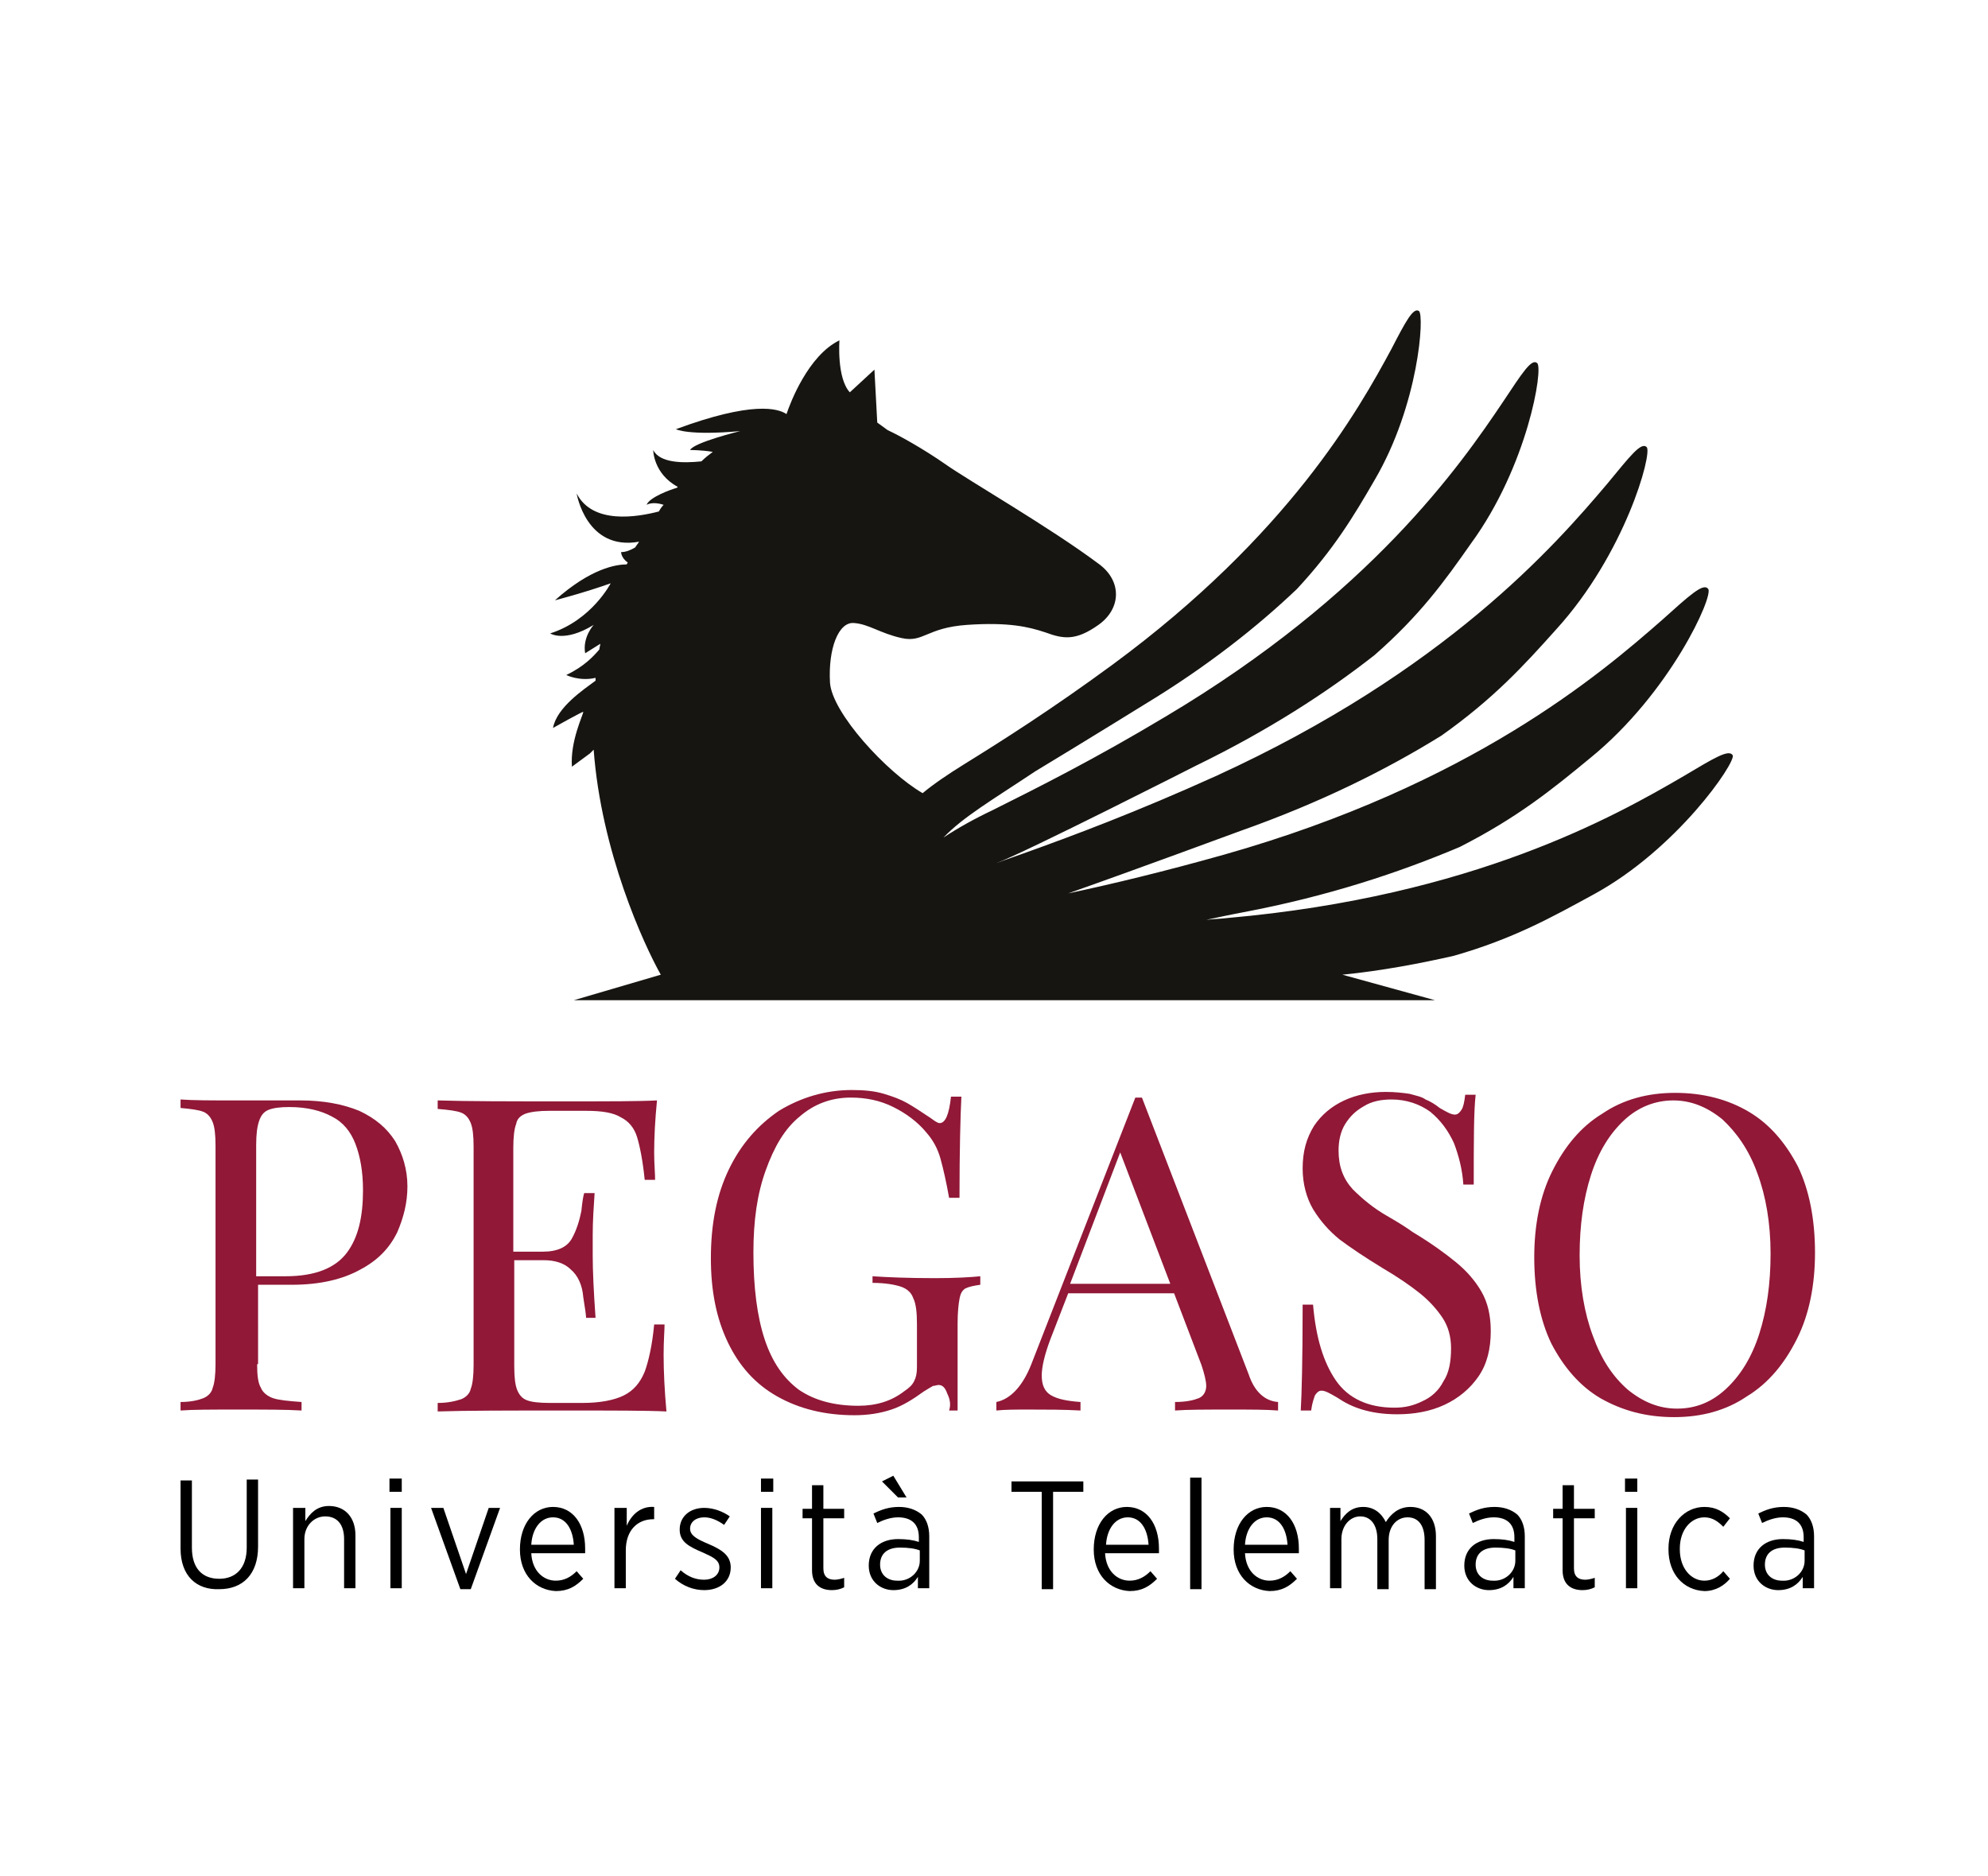 <?xml version="1.0" encoding="utf-8"?>
<!-- Generator: Adobe Illustrator 25.1.0, SVG Export Plug-In . SVG Version: 6.00 Build 0)  -->
<svg version="1.1" id="Livello_1" xmlns="http://www.w3.org/2000/svg" xmlns:xlink="http://www.w3.org/1999/xlink" x="0px" y="0px"
	 viewBox="0 0 210.3 198.4" style="enable-background:new 0 0 210.3 198.4;" xml:space="preserve">
<style type="text/css">
	.st0{fill:#911837;}
	.st1{fill-rule:evenodd;clip-rule:evenodd;fill:#161511;}
</style>
<g>
	<g>
		<path class="st0" d="M27.2,144.3c0,1.2,0.1,2,0.4,2.5c0.2,0.5,0.7,0.9,1.3,1.1c0.6,0.2,1.6,0.3,3,0.4v0.9
			c-1.6-0.1-3.9-0.1-6.8-0.1c-2.7,0-4.7,0-6,0.1v-0.9c1.1,0,1.9-0.2,2.4-0.4c0.5-0.2,0.9-0.6,1-1.1c0.2-0.5,0.3-1.4,0.3-2.5v-23.1
			c0-1.2-0.1-2-0.3-2.5c-0.2-0.5-0.5-0.9-1-1.1c-0.5-0.2-1.3-0.3-2.4-0.4v-0.9c1.3,0.1,3.2,0.1,5.7,0.1c1.2,0,2.6,0,4,0
			c1.5,0,2.5,0,3,0c2.4,0,4.5,0.4,6.2,1.1c1.7,0.8,2.9,1.8,3.8,3.2c0.8,1.4,1.3,3,1.3,4.8c0,1.7-0.4,3.3-1.1,4.9
			c-0.8,1.6-2,2.9-3.9,3.9c-1.8,1-4.2,1.6-7.2,1.6h-3.6V144.3z M36.7,132.5c1.2-1.6,1.7-3.8,1.7-6.6c0-2-0.3-3.6-0.8-4.9
			c-0.5-1.3-1.3-2.3-2.5-2.9c-1.1-0.6-2.6-1-4.5-1c-1,0-1.7,0.1-2.2,0.3c-0.5,0.2-0.8,0.6-1,1.2c-0.2,0.6-0.3,1.4-0.3,2.5V135h3.1
			C33.4,135,35.5,134.1,36.7,132.5z"/>
		<path class="st0" d="M70.2,143.3c0,1.8,0.1,3.8,0.3,6c-2.1-0.1-5.7-0.1-10.7-0.1c-6,0-10.5,0-13.5,0.1v-0.9c1.1,0,1.9-0.2,2.5-0.4
			c0.5-0.2,0.9-0.6,1-1.1c0.2-0.5,0.3-1.4,0.3-2.5v-23.1c0-1.2-0.1-2-0.3-2.5c-0.2-0.5-0.5-0.9-1-1.1c-0.5-0.2-1.3-0.3-2.5-0.4v-0.9
			c3.1,0.1,7.6,0.1,13.5,0.1c4.6,0,7.8,0,9.7-0.1c-0.2,2-0.3,3.9-0.3,5.5c0,1.2,0.1,2.2,0.1,2.9h-1.1c-0.2-2-0.5-3.5-0.8-4.5
			c-0.3-1-0.9-1.7-1.7-2.1c-0.8-0.5-2-0.7-3.7-0.7h-3.9c-1.1,0-1.9,0.1-2.5,0.3c-0.5,0.2-0.9,0.5-1,1.1c-0.2,0.5-0.3,1.4-0.3,2.5v11
			h3.1c1.6,0,2.6-0.5,3.1-1.4c0.5-0.9,0.8-1.9,1-2.9c0.1-1,0.2-1.6,0.3-1.9h1.1c-0.1,1.5-0.2,3-0.2,4.4l0,2.2c0,1.6,0.1,3.8,0.3,6.6
			H62c0-0.2-0.1-1-0.3-2.2c-0.1-1.3-0.6-2.3-1.3-2.9c-0.7-0.7-1.7-1-2.9-1h-3.1v11.2c0,1.2,0.1,2,0.3,2.5c0.2,0.5,0.5,0.9,1,1.1
			c0.5,0.2,1.3,0.3,2.5,0.3h3.4c1.9,0,3.4-0.3,4.4-0.8c1-0.5,1.7-1.3,2.2-2.5c0.4-1.1,0.8-2.8,1-5h1.1
			C70.3,140.7,70.2,141.8,70.2,143.3z"/>
		<path class="st0" d="M100.2,147.4c-0.2-0.6-0.5-0.9-0.9-0.9c-0.2,0-0.4,0.1-0.6,0.1c-0.2,0.1-0.5,0.3-1,0.6
			c-1.1,0.8-2.2,1.5-3.4,1.9c-1.2,0.4-2.5,0.6-3.9,0.6c-3.2,0-5.9-0.7-8.2-2c-2.3-1.3-4-3.2-5.2-5.7c-1.2-2.5-1.8-5.4-1.8-8.9
			c0-3.6,0.6-6.7,1.9-9.4c1.3-2.7,3.1-4.7,5.3-6.2c2.3-1.4,4.9-2.2,7.7-2.2c1.3,0,2.4,0.1,3.4,0.4c1,0.3,1.8,0.6,2.5,1
			c0.7,0.4,1.6,1,2.5,1.6c0.4,0.3,0.7,0.5,0.9,0.5c0.6,0,1-0.9,1.2-2.8h1.1c-0.1,2-0.2,5.6-0.2,10.7h-1.1c-0.3-1.7-0.6-3-0.9-4.1
			c-0.3-1.1-0.8-2-1.5-2.8c-0.9-1.1-2.1-2-3.5-2.7c-1.4-0.7-2.9-1-4.5-1c-2.1,0-3.9,0.7-5.4,2c-1.6,1.3-2.7,3.2-3.6,5.7
			c-0.9,2.5-1.3,5.3-1.3,8.7c0,3.7,0.4,6.8,1.2,9.2c0.8,2.4,2,4.1,3.6,5.3c1.6,1.1,3.7,1.7,6.3,1.7c1.9,0,3.5-0.5,4.8-1.5
			c0.6-0.4,0.9-0.7,1.1-1.1c0.2-0.4,0.3-0.8,0.3-1.5v-4.5c0-1.3-0.1-2.2-0.4-2.8c-0.2-0.6-0.7-1-1.3-1.2c-0.6-0.2-1.6-0.4-3-0.4V135
			c1.5,0.1,3.7,0.2,6.6,0.2c2.2,0,3.8-0.1,4.8-0.2v0.9c-0.7,0.1-1.2,0.2-1.6,0.4c-0.3,0.2-0.5,0.5-0.6,1.1c-0.1,0.5-0.2,1.4-0.2,2.6
			v9.2h-0.9C100.6,148.6,100.5,148,100.2,147.4z"/>
		<path class="st0" d="M135.2,148.3v0.9c-1.3-0.1-2.9-0.1-5-0.1c-2.6,0-4.6,0-5.9,0.1v-0.9c1.2,0,2-0.2,2.5-0.4
			c0.5-0.2,0.8-0.7,0.8-1.3c0-0.5-0.2-1.3-0.5-2.2l-2.9-7.6h-11.2l-1.9,4.9c-0.6,1.6-0.9,2.9-0.9,3.8c0,1,0.3,1.7,1,2.1
			c0.7,0.4,1.7,0.6,3.1,0.7v0.9c-1.8-0.1-3.6-0.1-5.4-0.1c-1.4,0-2.6,0-3.5,0.1v-0.9c1.5-0.3,2.8-1.7,3.7-4l11-28.2h0.7l11.3,29.3
			C132.7,147.2,133.8,148.2,135.2,148.3z M118.5,121.9l-5.3,13.9h10.6L118.5,121.9z"/>
		<path class="st0" d="M141.3,146c1.3,1.9,3.4,2.9,6.2,2.9c1.1,0,2-0.2,3-0.7c0.9-0.4,1.7-1.1,2.2-2.1c0.6-0.9,0.8-2.1,0.8-3.5
			c0-1.2-0.3-2.3-0.9-3.2c-0.6-0.9-1.4-1.8-2.4-2.6c-1-0.8-2.3-1.7-4-2.7c-1.8-1.1-3.3-2.1-4.5-3c-1.1-0.9-2-1.9-2.8-3.2
			c-0.7-1.2-1.1-2.7-1.1-4.3c0-1.8,0.4-3.2,1.2-4.5c0.8-1.2,1.9-2.1,3.2-2.7c1.3-0.6,2.8-0.9,4.4-0.9c1,0,1.8,0.1,2.5,0.2
			c0.7,0.2,1.3,0.3,1.7,0.6c0.5,0.2,1,0.5,1.5,0.9c0.7,0.4,1.2,0.7,1.6,0.7c0.3,0,0.5-0.2,0.7-0.5c0.2-0.3,0.3-0.8,0.4-1.6h1.1
			c-0.2,1.8-0.2,5-0.2,9.5h-1.1c-0.1-1.6-0.5-3.1-1-4.4c-0.6-1.3-1.4-2.4-2.5-3.3c-1.1-0.8-2.5-1.3-4.1-1.3c-1.1,0-2.1,0.2-2.9,0.7
			c-0.9,0.5-1.5,1.1-2,1.9c-0.5,0.8-0.7,1.8-0.7,2.8c0,1.7,0.5,3,1.5,4.1c1,1,2.2,2,3.6,2.8c1.4,0.8,2.3,1.4,2.7,1.7
			c2,1.2,3.5,2.3,4.6,3.2c1.1,0.9,2,1.9,2.7,3.1c0.7,1.2,1,2.6,1,4.2c0,1.9-0.4,3.5-1.3,4.8c-0.9,1.3-2.1,2.3-3.6,3
			c-1.5,0.7-3.2,1-5,1c-1.5,0-2.7-0.2-3.7-0.5c-1-0.3-1.8-0.7-2.7-1.3c-0.7-0.4-1.2-0.7-1.6-0.7c-0.3,0-0.5,0.2-0.7,0.5
			c-0.1,0.3-0.3,0.8-0.4,1.6h-1.1c0.1-1.7,0.2-5.4,0.2-11.2h1.1C139.2,141.5,140,144.1,141.3,146z"/>
		<path class="st0" d="M185,117.6c2.2,1.3,3.9,3.3,5.2,5.8c1.2,2.5,1.8,5.6,1.8,9.1c0,3.4-0.6,6.5-1.9,9.1c-1.3,2.6-3,4.7-5.3,6.1
			c-2.2,1.5-4.8,2.2-7.7,2.2c-3,0-5.5-0.7-7.8-2c-2.2-1.3-3.9-3.3-5.2-5.8c-1.2-2.5-1.8-5.6-1.8-9.1c0-3.4,0.6-6.5,1.9-9.1
			c1.3-2.6,3-4.7,5.3-6.1c2.2-1.5,4.8-2.2,7.7-2.2C180.2,115.6,182.8,116.3,185,117.6z M171.8,118.5c-1.5,1.4-2.7,3.3-3.5,5.8
			c-0.8,2.5-1.2,5.3-1.2,8.5c0,3.2,0.5,6.1,1.4,8.5c0.9,2.5,2.1,4.3,3.7,5.7c1.6,1.3,3.3,2,5.2,2c2,0,3.7-0.7,5.2-2.1
			c1.5-1.4,2.7-3.3,3.5-5.8c0.8-2.5,1.2-5.3,1.2-8.5c0-3.2-0.5-6.1-1.4-8.5c-0.9-2.5-2.2-4.3-3.7-5.7c-1.6-1.3-3.3-2-5.2-2
			C175.1,116.4,173.3,117.1,171.8,118.5z"/>
	</g>
	<path class="st1" d="M183.3,79.9c-0.4-0.7-2,0.3-5.2,2.2c-7.2,4.2-22.2,12.7-48.2,15c-0.8,0.1-1.5,0.1-2.3,0.2
		c2.3-0.5,3.9-0.8,3.9-0.8c9-1.7,16.5-4.2,22.9-6.9c6.1-3.1,9.8-6.1,13.8-9.4c8.5-6.9,13.1-17.2,12.5-17.9c-0.5-0.7-2,0.7-4.9,3.3
		c-6.5,5.7-20.2,17.4-46.3,24.8c-6.4,1.8-11.8,3.1-16.5,4.1c7.1-2.5,18.2-6.6,18.2-6.6c8.5-3,15.5-6.5,21.3-10.1
		c5.5-3.9,8.7-7.4,12.1-11.2c7.3-8,10.2-18.6,9.6-19.3c-0.6-0.6-1.8,1-4.2,3.9c-5.5,6.5-17.1,19.8-41.4,30.9
		c-8.4,3.8-15.1,6.3-20.4,8.2c-0.9,0.3-2.8,1-2.8,1c3-1.1,21.1-10.3,21.1-10.3c7.6-3.7,13.8-7.7,18.9-11.7
		c4.8-4.2,7.4-7.8,10.2-11.8c6-8.2,7.7-18.6,7-19.1c-0.6-0.5-1.6,1.1-3.6,4.1c-4.5,6.7-14,20.4-35.7,33.3
		c-7.5,4.5-13.5,7.5-18.3,9.9c-1.9,0.9-3.7,1.9-5.2,2.9c2.1-2.2,5.2-4,9.7-7c5.3-3.2,11.6-7.1,11.6-7.1c6.6-4,11.9-8.2,16.1-12.2
		c3.9-4.2,6-7.7,8.2-11.5c4.7-8,5.3-17.5,4.7-17.9c-0.6-0.4-1.4,1.1-2.9,4c-3.5,6.5-10.9,19.7-29.5,33.4c-6.4,4.7-11.6,8-15.8,10.6
		c-1.6,1-3.1,2-4.3,3c-3.8-2.2-9.6-8.5-9.8-11.7c-0.2-3.6,0.9-6.4,2.5-6.3c1.6,0.1,2.8,1.1,5.1,1.6c2.3,0.5,2.6-1.1,6.9-1.4
		c4.4-0.3,6.5,0.2,8.3,0.8c1.9,0.7,3.2,0.9,5.6-0.8c2.4-1.7,2.5-4.6,0.1-6.4c-5.2-3.9-13.9-8.9-16.3-10.6c-2.3-1.6-4.8-3-6.1-3.6
		l-1.1-0.8l-0.3-5.6l-2.6,2.4C88.5,40,88.8,36,88.8,36c-3.3,1.6-5.2,6.6-5.6,7.8c-0.9-0.6-3.6-1.4-11.7,1.6c0,0,1.3,0.7,6.8,0.2
		c0,0-4.9,1.2-5.3,2c0,0,1.3,0,2.4,0.2c-0.4,0.3-0.8,0.6-1.2,1c-1.9,0.2-4.4,0.2-5.1-1.2c0,0,0,2.5,2.6,3.9c0,0-0.1,0.1-0.1,0.1
		c-0.7,0.2-2.9,1-3.2,1.8c0,0,0.6-0.4,1.8,0c-0.2,0.2-0.4,0.5-0.5,0.7c-2.3,0.6-7,1.4-8.7-1.9c0,0,1,6.1,6.6,5.1
		c-0.1,0.2-0.3,0.4-0.4,0.6c0,0,0,0,0,0c-0.5,0.3-1,0.5-1.5,0.5c0,0,0,0.6,0.7,1.1c0,0.1-0.1,0.1-0.1,0.2c-1.1,0-3.8,0.4-7.6,3.8
		c0,0,3.1-0.8,5.9-1.8c0,0-2,3.9-6.4,5.3c0,0,1.5,1,4.6-0.9c0,0-1.2,1.3-0.9,3l1.6-1c0,0.2-0.1,0.4-0.1,0.6
		c-0.6,0.7-1.6,1.8-3.5,2.7c0,0,1.4,0.7,3.1,0.3c0,0.1,0,0.2,0,0.3c-1.2,0.9-4.1,2.8-4.5,5c0,0,3.2-1.8,3.2-1.7c0,0,0,0,0,0
		c0,0.3-1.4,3.1-1.2,5.8l1.9-1.4l0.4-0.4c0.8,10.8,5.3,20.6,7.1,23.8l-9.2,2.7h91.1l-9.8-2.7c4.1-0.4,8.3-1.2,11.8-2
		c6.3-1.8,10.4-4.1,14.8-6.5C177.4,89.8,183.6,80.7,183.3,79.9z"/>
	<g>
		<path d="M19.1,163.8v-7.2h1.2v7.1c0,2.2,1.1,3.3,2.9,3.3c1.7,0,2.9-1.1,2.9-3.3v-7.2h1.2v7.1c0,2.9-1.6,4.5-4.1,4.5
			C20.8,168.2,19.1,166.7,19.1,163.8z"/>
		<path d="M31.1,159.5h1.2v1.4c0.5-0.8,1.2-1.6,2.5-1.6c1.7,0,2.8,1.2,2.8,3.1v5.6h-1.2v-5.2c0-1.5-0.7-2.4-2-2.4
			c-1.2,0-2.2,1-2.2,2.4v5.2h-1.2V159.5z"/>
		<path d="M41.2,156.4h1.3v1.4h-1.3V156.4z M41.3,159.5h1.2v8.5h-1.2V159.5z"/>
		<path d="M45.6,159.5h1.3l2.4,7l2.4-7h1.2l-3.1,8.6h-1.1L45.6,159.5z"/>
		<path d="M55,163.9L55,163.9c0-2.7,1.5-4.5,3.5-4.5c2.1,0,3.4,1.8,3.4,4.4c0,0.1,0,0.3,0,0.5h-5.7c0.1,1.9,1.3,2.9,2.6,2.9
			c0.9,0,1.6-0.4,2.2-1l0.7,0.8c-0.8,0.8-1.6,1.3-2.9,1.3C56.7,168.2,55,166.6,55,163.9z M60.7,163.4c-0.1-1.6-0.8-2.9-2.2-2.9
			c-1.3,0-2.2,1.2-2.3,2.9H60.7z"/>
		<path d="M65.1,159.5h1.2v1.9c0.5-1.2,1.5-2.1,2.9-2v1.3h-0.1c-1.6,0-2.9,1.1-2.9,3.3v4h-1.2V159.5z"/>
		<path d="M71.4,167l0.6-0.9c0.8,0.7,1.6,1,2.5,1c0.9,0,1.6-0.5,1.6-1.3v0c0-0.8-0.7-1.1-1.8-1.6c-1.4-0.6-2.4-1.1-2.4-2.4v0
			c0-1.4,1.1-2.3,2.6-2.3c1,0,2,0.4,2.7,0.9l-0.6,0.9c-0.7-0.5-1.4-0.8-2.1-0.8c-0.9,0-1.5,0.5-1.5,1.2v0c0,0.7,0.7,1.1,1.9,1.6
			c1.4,0.6,2.4,1.2,2.4,2.5v0c0,1.5-1.2,2.4-2.8,2.4C73.4,168.2,72.3,167.8,71.4,167z"/>
		<path d="M80.5,156.4h1.3v1.4h-1.3V156.4z M80.5,159.5h1.2v8.5h-1.2V159.5z"/>
		<path d="M85.9,166.1v-5.5h-1v-1h1v-2.5h1.2v2.5h2.2v1h-2.2v5.3c0,0.9,0.5,1.2,1.2,1.2c0.3,0,0.7-0.1,1-0.2v1
			c-0.4,0.2-0.8,0.3-1.3,0.3C86.8,168.2,85.9,167.6,85.9,166.1z"/>
		<path d="M91.9,165.6L91.9,165.6c0-1.8,1.3-2.8,3.1-2.8c0.9,0,1.6,0.1,2.2,0.3v-0.5c0-1.4-0.8-2.1-2.2-2.1c-0.8,0-1.6,0.3-2.2,0.6
			l-0.4-1c0.8-0.4,1.6-0.7,2.7-0.7c1,0,1.8,0.3,2.4,0.8c0.5,0.5,0.8,1.3,0.8,2.3v5.5h-1.2v-1.2c-0.5,0.8-1.3,1.4-2.6,1.4
			C93.2,168.2,91.9,167.3,91.9,165.6z M97.3,165.1V164c-0.5-0.2-1.2-0.3-2.1-0.3c-1.4,0-2.1,0.7-2.1,1.8v0c0,1.1,0.8,1.7,1.8,1.7
			C96.2,167.3,97.3,166.3,97.3,165.1z M93.3,156.7l1.2-0.6l1.4,2.3H95L93.3,156.7z"/>
		<path d="M110.2,157.8H107v-1.1h7.6v1.1h-3.2v10.3h-1.2V157.8z"/>
		<path d="M115.7,163.9L115.7,163.9c0-2.7,1.5-4.5,3.5-4.5c2.1,0,3.4,1.8,3.4,4.4c0,0.1,0,0.3,0,0.5h-5.7c0.1,1.9,1.3,2.9,2.6,2.9
			c0.9,0,1.6-0.4,2.2-1l0.7,0.8c-0.8,0.8-1.6,1.3-2.9,1.3C117.4,168.2,115.7,166.6,115.7,163.9z M121.5,163.4
			c-0.1-1.6-0.8-2.9-2.2-2.9c-1.3,0-2.2,1.2-2.3,2.9H121.5z"/>
		<path d="M125.9,156.3h1.2v11.8h-1.2V156.3z"/>
		<path d="M130.5,163.9L130.5,163.9c0-2.7,1.5-4.5,3.5-4.5c2.1,0,3.4,1.8,3.4,4.4c0,0.1,0,0.3,0,0.5h-5.7c0.1,1.9,1.3,2.9,2.6,2.9
			c0.9,0,1.6-0.4,2.2-1l0.7,0.8c-0.8,0.8-1.6,1.3-2.9,1.3C132.2,168.2,130.5,166.6,130.5,163.9z M136.2,163.4
			c-0.1-1.6-0.8-2.9-2.2-2.9c-1.3,0-2.2,1.2-2.3,2.9H136.2z"/>
		<path d="M140.6,159.5h1.2v1.4c0.5-0.8,1.2-1.5,2.4-1.5c1.1,0,1.9,0.6,2.4,1.6c0.5-0.8,1.3-1.6,2.6-1.6c1.6,0,2.7,1.1,2.7,3.1v5.6
			h-1.2v-5.2c0-1.6-0.7-2.4-1.8-2.4c-1.1,0-2,0.9-2,2.4v5.2h-1.2v-5.3c0-1.5-0.7-2.4-1.8-2.4c-1.1,0-2,1-2,2.4v5.2h-1.2V159.5z"/>
		<path d="M154.9,165.6L154.9,165.6c0-1.8,1.3-2.8,3.1-2.8c0.9,0,1.6,0.1,2.2,0.3v-0.5c0-1.4-0.8-2.1-2.2-2.1
			c-0.8,0-1.6,0.3-2.2,0.6l-0.4-1c0.8-0.4,1.6-0.7,2.7-0.7c1,0,1.8,0.3,2.4,0.8c0.5,0.5,0.8,1.3,0.8,2.3v5.5h-1.2v-1.2
			c-0.5,0.8-1.3,1.4-2.6,1.4C156.2,168.2,154.9,167.3,154.9,165.6z M160.3,165.1V164c-0.5-0.2-1.2-0.3-2.1-0.3
			c-1.4,0-2.1,0.7-2.1,1.8v0c0,1.1,0.8,1.7,1.8,1.7C159.2,167.3,160.3,166.3,160.3,165.1z"/>
		<path d="M165.3,166.1v-5.5h-1v-1h1v-2.5h1.2v2.5h2.2v1h-2.2v5.3c0,0.9,0.5,1.2,1.2,1.2c0.3,0,0.7-0.1,1-0.2v1
			c-0.4,0.2-0.8,0.3-1.3,0.3C166.2,168.2,165.3,167.6,165.3,166.1z"/>
		<path d="M171.9,156.4h1.3v1.4h-1.3V156.4z M172,159.5h1.2v8.5H172V159.5z"/>
		<path d="M176.5,163.9v-0.1c0-2.6,1.7-4.4,3.8-4.4c1.2,0,2,0.5,2.7,1.2l-0.7,0.9c-0.5-0.5-1.1-1-2-1c-1.4,0-2.6,1.3-2.6,3.3v0.1
			c0,2,1.2,3.3,2.6,3.3c0.8,0,1.5-0.4,2-1l0.7,0.8c-0.6,0.7-1.5,1.3-2.7,1.3C178.1,168.2,176.5,166.5,176.5,163.9z"/>
		<path d="M185.5,165.6L185.5,165.6c0-1.8,1.3-2.8,3.1-2.8c0.9,0,1.6,0.1,2.2,0.3v-0.5c0-1.4-0.8-2.1-2.2-2.1
			c-0.8,0-1.6,0.3-2.2,0.6l-0.4-1c0.8-0.4,1.6-0.7,2.7-0.7c1,0,1.8,0.3,2.4,0.8c0.5,0.5,0.8,1.3,0.8,2.3v5.5h-1.2v-1.2
			c-0.5,0.8-1.3,1.4-2.6,1.4C186.8,168.2,185.5,167.3,185.5,165.6z M190.9,165.1V164c-0.5-0.2-1.2-0.3-2.1-0.3
			c-1.4,0-2.1,0.7-2.1,1.8v0c0,1.1,0.8,1.7,1.8,1.7C189.8,167.3,190.9,166.3,190.9,165.1z"/>
	</g>
</g>
</svg>
